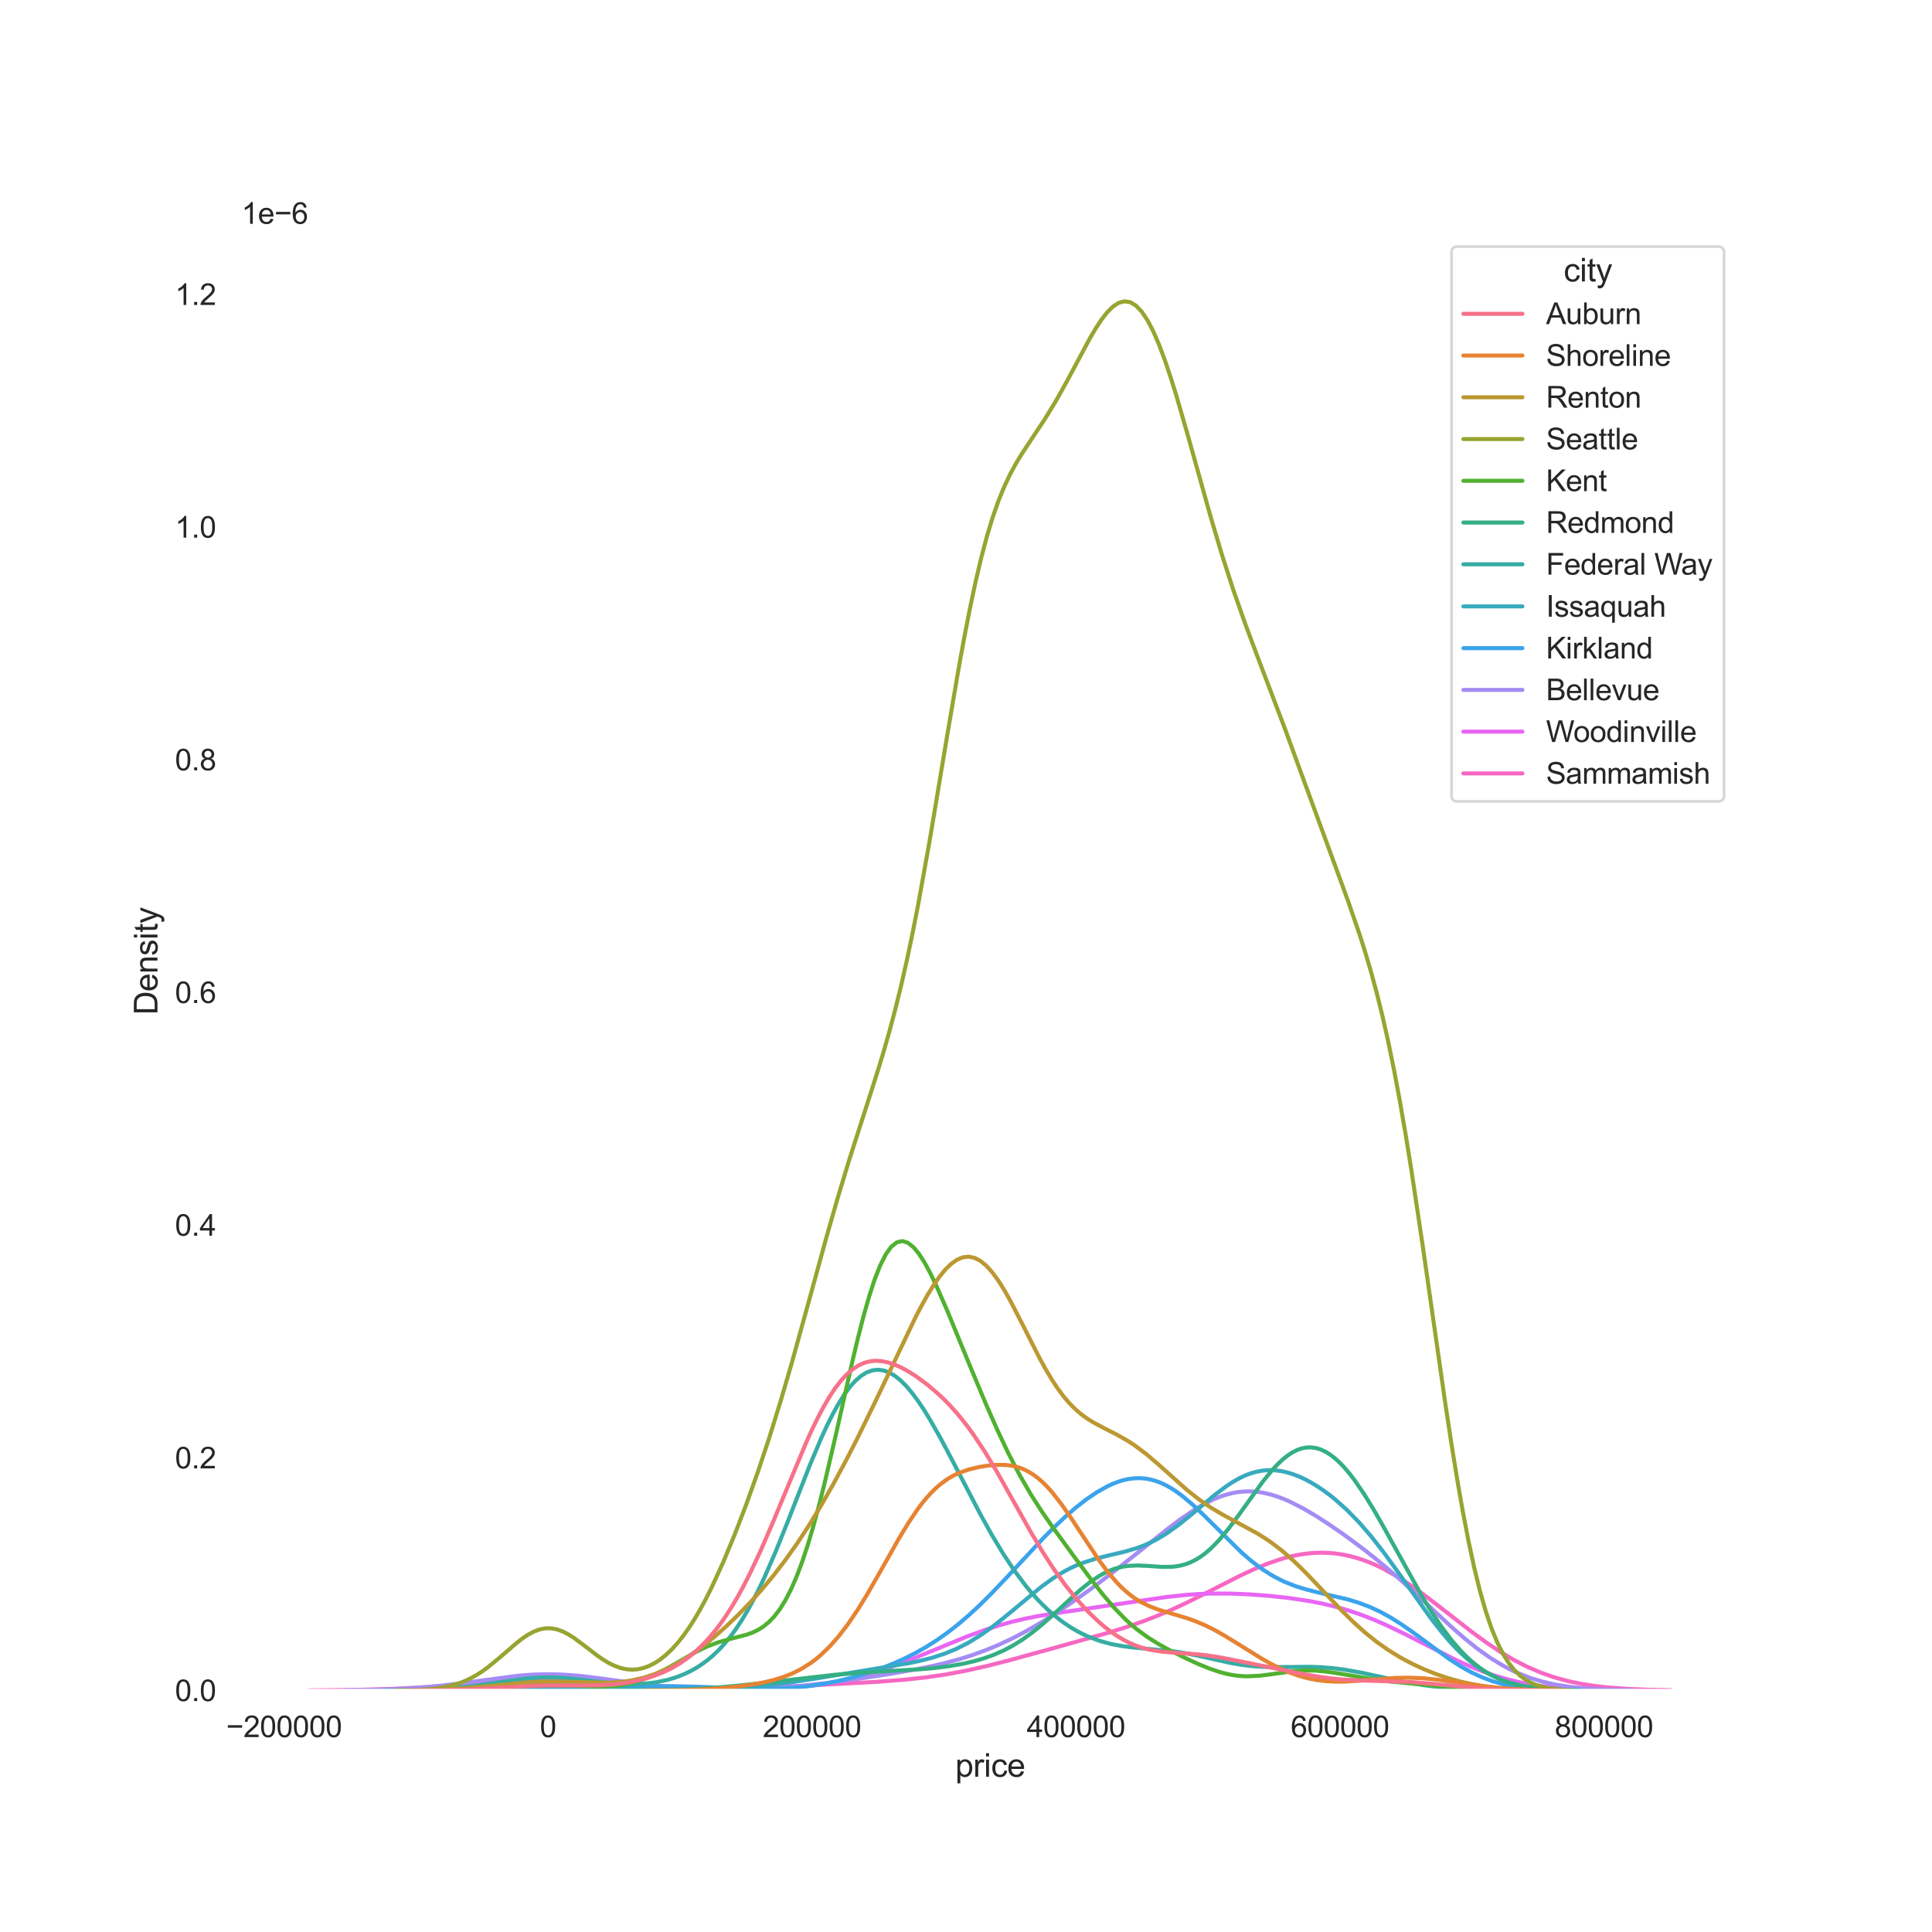 <?xml version="1.0" encoding="utf-8" standalone="no"?>
<!DOCTYPE svg PUBLIC "-//W3C//DTD SVG 1.1//EN"
  "http://www.w3.org/Graphics/SVG/1.1/DTD/svg11.dtd">
<svg xmlns:xlink="http://www.w3.org/1999/xlink" width="720pt" height="720pt" viewBox="0 0 720 720" xmlns="http://www.w3.org/2000/svg" version="1.1">
 <defs>
  <style type="text/css">*{stroke-linejoin: round; stroke-linecap: butt}</style>
 </defs>
 <g id="figure_1">
  <g id="patch_1">
   <path d="M 0 720 
L 720 720 
L 720 0 
L 0 0 
z
" style="fill: #ffffff"/>
  </g>
  <g id="axes_1">
   <g id="patch_2">
    <path d="M 90 630 
L 648 630 
L 648 86.4 
L 90 86.4 
z
" style="fill: #ffffff"/>
   </g>
   <g id="matplotlib.axis_1">
    <g id="xtick_1">
     <g id="line2d_1">
      <path d="M 105.85 630 
L 105.85 86.4 
" clip-path="url(#p74f88d3367)" style="fill: none; stroke: #ffffff; stroke-linecap: round"/>
     </g>
     <g id="text_1">
      <!-- −200000 -->
      <g style="fill: #262626" transform="translate(84.287 647.374)scale(0.11 -0.11)">
       <defs>
        <path id="ArialMT-2212" d="M 3381 1997 
L 356 1997 
L 356 2522 
L 3381 2522 
L 3381 1997 
z
" transform="scale(0.016)"/>
        <path id="ArialMT-32" d="M 3222 541 
L 3222 0 
L 194 0 
Q 188 203 259 391 
Q 375 700 629 1000 
Q 884 1300 1366 1694 
Q 2113 2306 2375 2664 
Q 2638 3022 2638 3341 
Q 2638 3675 2398 3904 
Q 2159 4134 1775 4134 
Q 1369 4134 1125 3890 
Q 881 3647 878 3216 
L 300 3275 
Q 359 3922 746 4261 
Q 1134 4600 1788 4600 
Q 2447 4600 2831 4234 
Q 3216 3869 3216 3328 
Q 3216 3053 3103 2787 
Q 2991 2522 2730 2228 
Q 2469 1934 1863 1422 
Q 1356 997 1212 845 
Q 1069 694 975 541 
L 3222 541 
z
" transform="scale(0.016)"/>
        <path id="ArialMT-30" d="M 266 2259 
Q 266 3072 433 3567 
Q 600 4063 929 4331 
Q 1259 4600 1759 4600 
Q 2128 4600 2406 4451 
Q 2684 4303 2865 4023 
Q 3047 3744 3150 3342 
Q 3253 2941 3253 2259 
Q 3253 1453 3087 958 
Q 2922 463 2592 192 
Q 2263 -78 1759 -78 
Q 1097 -78 719 397 
Q 266 969 266 2259 
z
M 844 2259 
Q 844 1131 1108 757 
Q 1372 384 1759 384 
Q 2147 384 2411 759 
Q 2675 1134 2675 2259 
Q 2675 3391 2411 3762 
Q 2147 4134 1753 4134 
Q 1366 4134 1134 3806 
Q 844 3388 844 2259 
z
" transform="scale(0.016)"/>
       </defs>
       <use xlink:href="#ArialMT-2212"/>
       <use xlink:href="#ArialMT-32" x="58.398"/>
       <use xlink:href="#ArialMT-30" x="114.014"/>
       <use xlink:href="#ArialMT-30" x="169.629"/>
       <use xlink:href="#ArialMT-30" x="225.244"/>
       <use xlink:href="#ArialMT-30" x="280.859"/>
       <use xlink:href="#ArialMT-30" x="336.475"/>
      </g>
     </g>
    </g>
    <g id="xtick_2">
     <g id="line2d_2">
      <path d="M 204.228 630 
L 204.228 86.4 
" clip-path="url(#p74f88d3367)" style="fill: none; stroke: #ffffff; stroke-linecap: round"/>
     </g>
     <g id="text_2">
      <!-- 0 -->
      <g style="fill: #262626" transform="translate(201.17 647.374)scale(0.11 -0.11)">
       <use xlink:href="#ArialMT-30"/>
      </g>
     </g>
    </g>
    <g id="xtick_3">
     <g id="line2d_3">
      <path d="M 302.607 630 
L 302.607 86.4 
" clip-path="url(#p74f88d3367)" style="fill: none; stroke: #ffffff; stroke-linecap: round"/>
     </g>
     <g id="text_3">
      <!-- 200000 -->
      <g style="fill: #262626" transform="translate(284.256 647.374)scale(0.11 -0.11)">
       <use xlink:href="#ArialMT-32"/>
       <use xlink:href="#ArialMT-30" x="55.615"/>
       <use xlink:href="#ArialMT-30" x="111.23"/>
       <use xlink:href="#ArialMT-30" x="166.846"/>
       <use xlink:href="#ArialMT-30" x="222.461"/>
       <use xlink:href="#ArialMT-30" x="278.076"/>
      </g>
     </g>
    </g>
    <g id="xtick_4">
     <g id="line2d_4">
      <path d="M 400.985 630 
L 400.985 86.4 
" clip-path="url(#p74f88d3367)" style="fill: none; stroke: #ffffff; stroke-linecap: round"/>
     </g>
     <g id="text_4">
      <!-- 400000 -->
      <g style="fill: #262626" transform="translate(382.634 647.374)scale(0.11 -0.11)">
       <defs>
        <path id="ArialMT-34" d="M 2069 0 
L 2069 1097 
L 81 1097 
L 81 1613 
L 2172 4581 
L 2631 4581 
L 2631 1613 
L 3250 1613 
L 3250 1097 
L 2631 1097 
L 2631 0 
L 2069 0 
z
M 2069 1613 
L 2069 3678 
L 634 1613 
L 2069 1613 
z
" transform="scale(0.016)"/>
       </defs>
       <use xlink:href="#ArialMT-34"/>
       <use xlink:href="#ArialMT-30" x="55.615"/>
       <use xlink:href="#ArialMT-30" x="111.23"/>
       <use xlink:href="#ArialMT-30" x="166.846"/>
       <use xlink:href="#ArialMT-30" x="222.461"/>
       <use xlink:href="#ArialMT-30" x="278.076"/>
      </g>
     </g>
    </g>
    <g id="xtick_5">
     <g id="line2d_5">
      <path d="M 499.364 630 
L 499.364 86.4 
" clip-path="url(#p74f88d3367)" style="fill: none; stroke: #ffffff; stroke-linecap: round"/>
     </g>
     <g id="text_5">
      <!-- 600000 -->
      <g style="fill: #262626" transform="translate(481.013 647.374)scale(0.11 -0.11)">
       <defs>
        <path id="ArialMT-36" d="M 3184 3459 
L 2625 3416 
Q 2550 3747 2413 3897 
Q 2184 4138 1850 4138 
Q 1581 4138 1378 3988 
Q 1113 3794 959 3422 
Q 806 3050 800 2363 
Q 1003 2672 1297 2822 
Q 1591 2972 1913 2972 
Q 2475 2972 2870 2558 
Q 3266 2144 3266 1488 
Q 3266 1056 3080 686 
Q 2894 316 2569 119 
Q 2244 -78 1831 -78 
Q 1128 -78 684 439 
Q 241 956 241 2144 
Q 241 3472 731 4075 
Q 1159 4600 1884 4600 
Q 2425 4600 2770 4297 
Q 3116 3994 3184 3459 
z
M 888 1484 
Q 888 1194 1011 928 
Q 1134 663 1356 523 
Q 1578 384 1822 384 
Q 2178 384 2434 671 
Q 2691 959 2691 1453 
Q 2691 1928 2437 2201 
Q 2184 2475 1800 2475 
Q 1419 2475 1153 2201 
Q 888 1928 888 1484 
z
" transform="scale(0.016)"/>
       </defs>
       <use xlink:href="#ArialMT-36"/>
       <use xlink:href="#ArialMT-30" x="55.615"/>
       <use xlink:href="#ArialMT-30" x="111.23"/>
       <use xlink:href="#ArialMT-30" x="166.846"/>
       <use xlink:href="#ArialMT-30" x="222.461"/>
       <use xlink:href="#ArialMT-30" x="278.076"/>
      </g>
     </g>
    </g>
    <g id="xtick_6">
     <g id="line2d_6">
      <path d="M 597.742 630 
L 597.742 86.4 
" clip-path="url(#p74f88d3367)" style="fill: none; stroke: #ffffff; stroke-linecap: round"/>
     </g>
     <g id="text_6">
      <!-- 800000 -->
      <g style="fill: #262626" transform="translate(579.391 647.374)scale(0.11 -0.11)">
       <defs>
        <path id="ArialMT-38" d="M 1131 2484 
Q 781 2613 612 2850 
Q 444 3088 444 3419 
Q 444 3919 803 4259 
Q 1163 4600 1759 4600 
Q 2359 4600 2725 4251 
Q 3091 3903 3091 3403 
Q 3091 3084 2923 2848 
Q 2756 2613 2416 2484 
Q 2838 2347 3058 2040 
Q 3278 1734 3278 1309 
Q 3278 722 2862 322 
Q 2447 -78 1769 -78 
Q 1091 -78 675 323 
Q 259 725 259 1325 
Q 259 1772 486 2073 
Q 713 2375 1131 2484 
z
M 1019 3438 
Q 1019 3113 1228 2906 
Q 1438 2700 1772 2700 
Q 2097 2700 2305 2904 
Q 2513 3109 2513 3406 
Q 2513 3716 2298 3927 
Q 2084 4138 1766 4138 
Q 1444 4138 1231 3931 
Q 1019 3725 1019 3438 
z
M 838 1322 
Q 838 1081 952 856 
Q 1066 631 1291 507 
Q 1516 384 1775 384 
Q 2178 384 2440 643 
Q 2703 903 2703 1303 
Q 2703 1709 2433 1975 
Q 2163 2241 1756 2241 
Q 1359 2241 1098 1978 
Q 838 1716 838 1322 
z
" transform="scale(0.016)"/>
       </defs>
       <use xlink:href="#ArialMT-38"/>
       <use xlink:href="#ArialMT-30" x="55.615"/>
       <use xlink:href="#ArialMT-30" x="111.23"/>
       <use xlink:href="#ArialMT-30" x="166.846"/>
       <use xlink:href="#ArialMT-30" x="222.461"/>
       <use xlink:href="#ArialMT-30" x="278.076"/>
      </g>
     </g>
    </g>
    <g id="text_7">
     <!-- price -->
     <g style="fill: #262626" transform="translate(355.996 662.149)scale(0.12 -0.12)">
      <defs>
       <path id="ArialMT-70" d="M 422 -1272 
L 422 3319 
L 934 3319 
L 934 2888 
Q 1116 3141 1344 3267 
Q 1572 3394 1897 3394 
Q 2322 3394 2647 3175 
Q 2972 2956 3137 2557 
Q 3303 2159 3303 1684 
Q 3303 1175 3120 767 
Q 2938 359 2589 142 
Q 2241 -75 1856 -75 
Q 1575 -75 1351 44 
Q 1128 163 984 344 
L 984 -1272 
L 422 -1272 
z
M 931 1641 
Q 931 1000 1190 694 
Q 1450 388 1819 388 
Q 2194 388 2461 705 
Q 2728 1022 2728 1688 
Q 2728 2322 2467 2637 
Q 2206 2953 1844 2953 
Q 1484 2953 1207 2617 
Q 931 2281 931 1641 
z
" transform="scale(0.016)"/>
       <path id="ArialMT-72" d="M 416 0 
L 416 3319 
L 922 3319 
L 922 2816 
Q 1116 3169 1280 3281 
Q 1444 3394 1641 3394 
Q 1925 3394 2219 3213 
L 2025 2691 
Q 1819 2813 1613 2813 
Q 1428 2813 1281 2702 
Q 1134 2591 1072 2394 
Q 978 2094 978 1738 
L 978 0 
L 416 0 
z
" transform="scale(0.016)"/>
       <path id="ArialMT-69" d="M 425 3934 
L 425 4581 
L 988 4581 
L 988 3934 
L 425 3934 
z
M 425 0 
L 425 3319 
L 988 3319 
L 988 0 
L 425 0 
z
" transform="scale(0.016)"/>
       <path id="ArialMT-63" d="M 2588 1216 
L 3141 1144 
Q 3050 572 2676 248 
Q 2303 -75 1759 -75 
Q 1078 -75 664 370 
Q 250 816 250 1647 
Q 250 2184 428 2587 
Q 606 2991 970 3192 
Q 1334 3394 1763 3394 
Q 2303 3394 2647 3120 
Q 2991 2847 3088 2344 
L 2541 2259 
Q 2463 2594 2264 2762 
Q 2066 2931 1784 2931 
Q 1359 2931 1093 2626 
Q 828 2322 828 1663 
Q 828 994 1084 691 
Q 1341 388 1753 388 
Q 2084 388 2306 591 
Q 2528 794 2588 1216 
z
" transform="scale(0.016)"/>
       <path id="ArialMT-65" d="M 2694 1069 
L 3275 997 
Q 3138 488 2766 206 
Q 2394 -75 1816 -75 
Q 1088 -75 661 373 
Q 234 822 234 1631 
Q 234 2469 665 2931 
Q 1097 3394 1784 3394 
Q 2450 3394 2872 2941 
Q 3294 2488 3294 1666 
Q 3294 1616 3291 1516 
L 816 1516 
Q 847 969 1125 678 
Q 1403 388 1819 388 
Q 2128 388 2347 550 
Q 2566 713 2694 1069 
z
M 847 1978 
L 2700 1978 
Q 2663 2397 2488 2606 
Q 2219 2931 1791 2931 
Q 1403 2931 1139 2672 
Q 875 2413 847 1978 
z
" transform="scale(0.016)"/>
      </defs>
      <use xlink:href="#ArialMT-70"/>
      <use xlink:href="#ArialMT-72" x="55.615"/>
      <use xlink:href="#ArialMT-69" x="88.916"/>
      <use xlink:href="#ArialMT-63" x="111.133"/>
      <use xlink:href="#ArialMT-65" x="161.133"/>
     </g>
    </g>
   </g>
   <g id="matplotlib.axis_2">
    <g id="ytick_1">
     <g id="line2d_7">
      <path d="M 90 630 
L 648 630 
" clip-path="url(#p74f88d3367)" style="fill: none; stroke: #ffffff; stroke-linecap: round"/>
     </g>
     <g id="text_8">
      <!-- 0.0 -->
      <g style="fill: #262626" transform="translate(65.21 633.937)scale(0.11 -0.11)">
       <defs>
        <path id="ArialMT-2e" d="M 581 0 
L 581 641 
L 1222 641 
L 1222 0 
L 581 0 
z
" transform="scale(0.016)"/>
       </defs>
       <use xlink:href="#ArialMT-30"/>
       <use xlink:href="#ArialMT-2e" x="55.615"/>
       <use xlink:href="#ArialMT-30" x="83.398"/>
      </g>
     </g>
    </g>
    <g id="ytick_2">
     <g id="line2d_8">
      <path d="M 90 543.286 
L 648 543.286 
" clip-path="url(#p74f88d3367)" style="fill: none; stroke: #ffffff; stroke-linecap: round"/>
     </g>
     <g id="text_9">
      <!-- 0.2 -->
      <g style="fill: #262626" transform="translate(65.21 547.222)scale(0.11 -0.11)">
       <use xlink:href="#ArialMT-30"/>
       <use xlink:href="#ArialMT-2e" x="55.615"/>
       <use xlink:href="#ArialMT-32" x="83.398"/>
      </g>
     </g>
    </g>
    <g id="ytick_3">
     <g id="line2d_9">
      <path d="M 90 456.571 
L 648 456.571 
" clip-path="url(#p74f88d3367)" style="fill: none; stroke: #ffffff; stroke-linecap: round"/>
     </g>
     <g id="text_10">
      <!-- 0.4 -->
      <g style="fill: #262626" transform="translate(65.21 460.508)scale(0.11 -0.11)">
       <use xlink:href="#ArialMT-30"/>
       <use xlink:href="#ArialMT-2e" x="55.615"/>
       <use xlink:href="#ArialMT-34" x="83.398"/>
      </g>
     </g>
    </g>
    <g id="ytick_4">
     <g id="line2d_10">
      <path d="M 90 369.857 
L 648 369.857 
" clip-path="url(#p74f88d3367)" style="fill: none; stroke: #ffffff; stroke-linecap: round"/>
     </g>
     <g id="text_11">
      <!-- 0.6 -->
      <g style="fill: #262626" transform="translate(65.21 373.794)scale(0.11 -0.11)">
       <use xlink:href="#ArialMT-30"/>
       <use xlink:href="#ArialMT-2e" x="55.615"/>
       <use xlink:href="#ArialMT-36" x="83.398"/>
      </g>
     </g>
    </g>
    <g id="ytick_5">
     <g id="line2d_11">
      <path d="M 90 283.143 
L 648 283.143 
" clip-path="url(#p74f88d3367)" style="fill: none; stroke: #ffffff; stroke-linecap: round"/>
     </g>
     <g id="text_12">
      <!-- 0.8 -->
      <g style="fill: #262626" transform="translate(65.21 287.079)scale(0.11 -0.11)">
       <use xlink:href="#ArialMT-30"/>
       <use xlink:href="#ArialMT-2e" x="55.615"/>
       <use xlink:href="#ArialMT-38" x="83.398"/>
      </g>
     </g>
    </g>
    <g id="ytick_6">
     <g id="line2d_12">
      <path d="M 90 196.428 
L 648 196.428 
" clip-path="url(#p74f88d3367)" style="fill: none; stroke: #ffffff; stroke-linecap: round"/>
     </g>
     <g id="text_13">
      <!-- 1.0 -->
      <g style="fill: #262626" transform="translate(65.21 200.365)scale(0.11 -0.11)">
       <defs>
        <path id="ArialMT-31" d="M 2384 0 
L 1822 0 
L 1822 3584 
Q 1619 3391 1289 3197 
Q 959 3003 697 2906 
L 697 3450 
Q 1169 3672 1522 3987 
Q 1875 4303 2022 4600 
L 2384 4600 
L 2384 0 
z
" transform="scale(0.016)"/>
       </defs>
       <use xlink:href="#ArialMT-31"/>
       <use xlink:href="#ArialMT-2e" x="55.615"/>
       <use xlink:href="#ArialMT-30" x="83.398"/>
      </g>
     </g>
    </g>
    <g id="ytick_7">
     <g id="line2d_13">
      <path d="M 90 109.714 
L 648 109.714 
" clip-path="url(#p74f88d3367)" style="fill: none; stroke: #ffffff; stroke-linecap: round"/>
     </g>
     <g id="text_14">
      <!-- 1.2 -->
      <g style="fill: #262626" transform="translate(65.21 113.651)scale(0.11 -0.11)">
       <use xlink:href="#ArialMT-31"/>
       <use xlink:href="#ArialMT-2e" x="55.615"/>
       <use xlink:href="#ArialMT-32" x="83.398"/>
      </g>
     </g>
    </g>
    <g id="text_15">
     <!-- Density -->
     <g style="fill: #262626" transform="translate(58.684 378.206)rotate(-90)scale(0.12 -0.12)">
      <defs>
       <path id="ArialMT-44" d="M 494 0 
L 494 4581 
L 2072 4581 
Q 2606 4581 2888 4516 
Q 3281 4425 3559 4188 
Q 3922 3881 4101 3404 
Q 4281 2928 4281 2316 
Q 4281 1794 4159 1391 
Q 4038 988 3847 723 
Q 3656 459 3429 307 
Q 3203 156 2883 78 
Q 2563 0 2147 0 
L 494 0 
z
M 1100 541 
L 2078 541 
Q 2531 541 2789 625 
Q 3047 709 3200 863 
Q 3416 1078 3536 1442 
Q 3656 1806 3656 2325 
Q 3656 3044 3420 3430 
Q 3184 3816 2847 3947 
Q 2603 4041 2063 4041 
L 1100 4041 
L 1100 541 
z
" transform="scale(0.016)"/>
       <path id="ArialMT-6e" d="M 422 0 
L 422 3319 
L 928 3319 
L 928 2847 
Q 1294 3394 1984 3394 
Q 2284 3394 2536 3286 
Q 2788 3178 2913 3003 
Q 3038 2828 3088 2588 
Q 3119 2431 3119 2041 
L 3119 0 
L 2556 0 
L 2556 2019 
Q 2556 2363 2490 2533 
Q 2425 2703 2258 2804 
Q 2091 2906 1866 2906 
Q 1506 2906 1245 2678 
Q 984 2450 984 1813 
L 984 0 
L 422 0 
z
" transform="scale(0.016)"/>
       <path id="ArialMT-73" d="M 197 991 
L 753 1078 
Q 800 744 1014 566 
Q 1228 388 1613 388 
Q 2000 388 2187 545 
Q 2375 703 2375 916 
Q 2375 1106 2209 1216 
Q 2094 1291 1634 1406 
Q 1016 1563 777 1677 
Q 538 1791 414 1992 
Q 291 2194 291 2438 
Q 291 2659 392 2848 
Q 494 3038 669 3163 
Q 800 3259 1026 3326 
Q 1253 3394 1513 3394 
Q 1903 3394 2198 3281 
Q 2494 3169 2634 2976 
Q 2775 2784 2828 2463 
L 2278 2388 
Q 2241 2644 2061 2787 
Q 1881 2931 1553 2931 
Q 1166 2931 1000 2803 
Q 834 2675 834 2503 
Q 834 2394 903 2306 
Q 972 2216 1119 2156 
Q 1203 2125 1616 2013 
Q 2213 1853 2448 1751 
Q 2684 1650 2818 1456 
Q 2953 1263 2953 975 
Q 2953 694 2789 445 
Q 2625 197 2315 61 
Q 2006 -75 1616 -75 
Q 969 -75 630 194 
Q 291 463 197 991 
z
" transform="scale(0.016)"/>
       <path id="ArialMT-74" d="M 1650 503 
L 1731 6 
Q 1494 -44 1306 -44 
Q 1000 -44 831 53 
Q 663 150 594 308 
Q 525 466 525 972 
L 525 2881 
L 113 2881 
L 113 3319 
L 525 3319 
L 525 4141 
L 1084 4478 
L 1084 3319 
L 1650 3319 
L 1650 2881 
L 1084 2881 
L 1084 941 
Q 1084 700 1114 631 
Q 1144 563 1211 522 
Q 1278 481 1403 481 
Q 1497 481 1650 503 
z
" transform="scale(0.016)"/>
       <path id="ArialMT-79" d="M 397 -1278 
L 334 -750 
Q 519 -800 656 -800 
Q 844 -800 956 -737 
Q 1069 -675 1141 -563 
Q 1194 -478 1313 -144 
Q 1328 -97 1363 -6 
L 103 3319 
L 709 3319 
L 1400 1397 
Q 1534 1031 1641 628 
Q 1738 1016 1872 1384 
L 2581 3319 
L 3144 3319 
L 1881 -56 
Q 1678 -603 1566 -809 
Q 1416 -1088 1222 -1217 
Q 1028 -1347 759 -1347 
Q 597 -1347 397 -1278 
z
" transform="scale(0.016)"/>
      </defs>
      <use xlink:href="#ArialMT-44"/>
      <use xlink:href="#ArialMT-65" x="72.217"/>
      <use xlink:href="#ArialMT-6e" x="127.832"/>
      <use xlink:href="#ArialMT-73" x="183.447"/>
      <use xlink:href="#ArialMT-69" x="233.447"/>
      <use xlink:href="#ArialMT-74" x="255.664"/>
      <use xlink:href="#ArialMT-79" x="283.447"/>
     </g>
    </g>
    <g id="text_16">
     <!-- 1e−6 -->
     <g style="fill: #262626" transform="translate(90 83.4)scale(0.11 -0.11)">
      <use xlink:href="#ArialMT-31"/>
      <use xlink:href="#ArialMT-65" x="55.615"/>
      <use xlink:href="#ArialMT-2212" x="111.23"/>
      <use xlink:href="#ArialMT-36" x="169.629"/>
     </g>
    </g>
   </g>
   <g id="line2d_14">
    <path d="M 115.364 629.954 
L 133.207 629.765 
L 145.953 629.399 
L 156.149 628.885 
L 166.346 628.162 
L 191.837 626.186 
L 199.484 625.89 
L 207.132 625.856 
L 214.779 626.09 
L 222.426 626.545 
L 240.27 627.963 
L 250.466 628.646 
L 258.114 628.984 
L 265.761 629.149 
L 275.958 629.11 
L 286.154 628.828 
L 301.449 628.139 
L 326.94 626.759 
L 337.136 625.973 
L 344.783 625.143 
L 352.431 624.029 
L 360.078 622.604 
L 367.725 620.885 
L 375.373 618.941 
L 390.667 614.747 
L 413.609 608.308 
L 421.257 605.886 
L 426.355 604.087 
L 431.453 602.105 
L 436.551 599.928 
L 441.65 597.566 
L 449.297 593.756 
L 462.042 587.272 
L 467.141 584.895 
L 472.239 582.787 
L 477.337 581.039 
L 479.886 580.324 
L 482.435 579.727 
L 484.984 579.254 
L 487.534 578.913 
L 490.083 578.708 
L 492.632 578.644 
L 495.181 578.724 
L 497.73 578.951 
L 500.279 579.327 
L 502.828 579.851 
L 505.377 580.524 
L 507.926 581.344 
L 510.476 582.309 
L 513.025 583.414 
L 515.574 584.655 
L 520.672 587.516 
L 525.77 590.821 
L 530.868 594.479 
L 538.516 600.373 
L 548.712 608.32 
L 553.81 612.047 
L 558.909 615.47 
L 564.007 618.515 
L 569.105 621.142 
L 574.203 623.336 
L 579.302 625.114 
L 584.4 626.509 
L 589.498 627.572 
L 594.596 628.355 
L 599.694 628.916 
L 607.342 629.449 
L 614.989 629.737 
L 622.636 629.882 
L 622.636 629.882 
" clip-path="url(#p74f88d3367)" style="fill: none; stroke: #f668c2; stroke-width: 1.5; stroke-linecap: round"/>
   </g>
   <g id="line2d_15">
    <path d="M 129.823 629.986 
L 153.838 629.842 
L 170.648 629.503 
L 199.465 628.78 
L 209.071 628.781 
L 221.078 629.013 
L 252.297 629.794 
L 266.705 629.862 
L 278.712 629.703 
L 288.318 629.346 
L 295.522 628.869 
L 302.727 628.138 
L 307.53 627.474 
L 312.333 626.644 
L 317.135 625.633 
L 321.938 624.429 
L 326.741 623.03 
L 331.544 621.442 
L 338.748 618.757 
L 348.354 614.812 
L 360.361 609.882 
L 367.566 607.249 
L 372.369 605.715 
L 377.171 604.38 
L 381.974 603.245 
L 386.777 602.291 
L 393.981 601.122 
L 425.2 596.554 
L 434.806 595.148 
L 442.01 594.371 
L 446.813 594.038 
L 451.616 593.865 
L 458.82 593.886 
L 466.025 594.197 
L 473.229 594.75 
L 480.433 595.538 
L 487.638 596.614 
L 492.44 597.537 
L 497.243 598.662 
L 502.046 600.016 
L 506.849 601.618 
L 511.652 603.467 
L 516.455 605.547 
L 523.659 609.014 
L 542.871 618.761 
L 547.673 620.921 
L 552.476 622.851 
L 557.279 624.52 
L 562.082 625.916 
L 566.885 627.043 
L 571.688 627.923 
L 576.491 628.585 
L 581.294 629.066 
L 588.498 629.529 
L 598.104 629.832 
L 607.709 629.948 
L 607.709 629.948 
" clip-path="url(#p74f88d3367)" style="fill: none; stroke: #e866f4; stroke-width: 1.5; stroke-linecap: round"/>
   </g>
   <g id="line2d_16">
    <path d="M 128.041 629.933 
L 140.122 629.749 
L 149.788 629.39 
L 157.037 628.92 
L 164.286 628.238 
L 171.535 627.35 
L 193.282 624.469 
L 198.115 624.104 
L 202.947 623.938 
L 207.78 623.99 
L 212.613 624.253 
L 217.445 624.699 
L 224.694 625.613 
L 241.609 627.937 
L 248.858 628.683 
L 256.107 629.196 
L 263.356 629.485 
L 270.605 629.576 
L 277.854 629.487 
L 285.103 629.224 
L 292.352 628.783 
L 299.601 628.163 
L 309.266 627.081 
L 318.932 625.775 
L 331.013 623.928 
L 340.679 622.248 
L 347.928 620.77 
L 352.76 619.621 
L 357.593 618.301 
L 362.426 616.777 
L 367.258 615.022 
L 372.091 613.018 
L 376.924 610.758 
L 381.756 608.246 
L 386.589 605.497 
L 391.422 602.532 
L 398.671 597.738 
L 405.92 592.598 
L 413.169 587.171 
L 422.834 579.58 
L 434.916 569.945 
L 439.749 566.311 
L 444.581 562.998 
L 446.998 561.51 
L 449.414 560.16 
L 451.83 558.966 
L 454.247 557.945 
L 456.663 557.11 
L 459.079 556.472 
L 461.496 556.04 
L 463.912 555.817 
L 466.328 555.804 
L 468.745 555.995 
L 471.161 556.385 
L 473.577 556.963 
L 475.994 557.715 
L 478.41 558.627 
L 480.826 559.681 
L 485.659 562.15 
L 490.492 564.995 
L 495.324 568.113 
L 500.157 571.437 
L 507.406 576.762 
L 512.239 580.548 
L 517.072 584.544 
L 521.904 588.75 
L 529.153 595.385 
L 541.235 606.609 
L 546.068 610.808 
L 550.9 614.659 
L 555.733 618.071 
L 560.566 620.986 
L 562.982 622.251 
L 565.398 623.389 
L 570.231 625.297 
L 575.064 626.757 
L 579.896 627.834 
L 584.729 628.6 
L 589.562 629.124 
L 596.811 629.593 
L 606.476 629.87 
L 608.892 629.904 
L 608.892 629.904 
" clip-path="url(#p74f88d3367)" style="fill: none; stroke: #a48cf4; stroke-width: 1.5; stroke-linecap: round"/>
   </g>
   <g id="line2d_17">
    <path d="M 191.681 629.982 
L 207.62 629.842 
L 217.582 629.571 
L 229.536 629.014 
L 241.489 628.48 
L 249.459 628.374 
L 257.428 628.54 
L 283.328 629.454 
L 289.305 629.342 
L 295.282 628.998 
L 301.259 628.384 
L 307.236 627.473 
L 313.213 626.254 
L 319.19 624.727 
L 325.167 622.88 
L 329.152 621.457 
L 333.136 619.861 
L 337.121 618.07 
L 341.106 616.06 
L 345.09 613.805 
L 349.075 611.282 
L 353.06 608.474 
L 357.044 605.369 
L 361.029 601.967 
L 365.014 598.281 
L 368.998 594.343 
L 374.975 588.077 
L 388.922 573.102 
L 392.906 569.096 
L 396.891 565.337 
L 400.876 561.877 
L 404.86 558.767 
L 408.845 556.064 
L 412.829 553.836 
L 414.822 552.926 
L 416.814 552.167 
L 418.806 551.571 
L 420.799 551.148 
L 422.791 550.909 
L 424.783 550.861 
L 426.776 551.012 
L 428.768 551.366 
L 430.76 551.924 
L 432.753 552.683 
L 434.745 553.639 
L 436.737 554.783 
L 438.73 556.102 
L 440.722 557.582 
L 444.707 560.954 
L 448.691 564.734 
L 462.638 578.533 
L 466.622 581.955 
L 470.607 584.935 
L 474.592 587.43 
L 478.576 589.447 
L 482.561 591.035 
L 486.545 592.281 
L 490.53 593.293 
L 502.484 596.107 
L 506.469 597.335 
L 510.453 598.85 
L 514.438 600.701 
L 518.423 602.9 
L 522.407 605.425 
L 526.392 608.21 
L 540.338 618.437 
L 544.323 620.998 
L 548.308 623.224 
L 552.292 625.076 
L 556.277 626.549 
L 560.262 627.669 
L 564.246 628.484 
L 568.231 629.052 
L 572.215 629.429 
L 578.192 629.753 
L 586.162 629.93 
L 588.154 629.95 
L 588.154 629.95 
" clip-path="url(#p74f88d3367)" style="fill: none; stroke: #3ba3ec; stroke-width: 1.5; stroke-linecap: round"/>
   </g>
   <g id="line2d_18">
    <path d="M 143.766 629.983 
L 161.678 629.835 
L 172.874 629.544 
L 204.221 628.47 
L 213.177 628.614 
L 226.611 629.172 
L 240.046 629.666 
L 251.241 629.813 
L 260.197 629.726 
L 269.153 629.422 
L 278.11 628.847 
L 284.827 628.213 
L 293.783 627.103 
L 302.739 625.747 
L 338.565 619.843 
L 343.043 618.908 
L 347.521 617.753 
L 351.999 616.294 
L 356.477 614.449 
L 360.955 612.16 
L 365.433 609.404 
L 369.911 606.211 
L 374.39 602.666 
L 387.824 591.527 
L 392.302 588.28 
L 394.541 586.836 
L 396.78 585.527 
L 399.019 584.358 
L 401.258 583.329 
L 403.497 582.432 
L 407.976 580.98 
L 412.454 579.845 
L 419.171 578.257 
L 423.649 576.93 
L 425.888 576.108 
L 428.127 575.155 
L 430.366 574.058 
L 432.605 572.812 
L 434.844 571.416 
L 439.322 568.218 
L 443.801 564.602 
L 452.757 557.069 
L 457.235 553.714 
L 459.474 552.255 
L 461.713 550.979 
L 463.952 549.906 
L 466.191 549.052 
L 468.43 548.426 
L 470.669 548.032 
L 472.908 547.87 
L 475.148 547.935 
L 477.387 548.217 
L 479.626 548.706 
L 481.865 549.39 
L 484.104 550.255 
L 486.343 551.291 
L 488.582 552.487 
L 490.821 553.836 
L 493.06 555.332 
L 495.299 556.972 
L 497.538 558.756 
L 502.016 562.76 
L 506.494 567.354 
L 510.973 572.533 
L 515.451 578.245 
L 519.929 584.376 
L 533.363 603.266 
L 537.841 608.938 
L 540.08 611.538 
L 542.319 613.956 
L 544.559 616.18 
L 546.798 618.203 
L 549.037 620.022 
L 551.276 621.64 
L 553.515 623.062 
L 555.754 624.298 
L 557.993 625.36 
L 560.232 626.262 
L 562.471 627.019 
L 566.949 628.161 
L 571.427 628.913 
L 575.905 629.384 
L 582.623 629.758 
L 589.34 629.914 
L 589.34 629.914 
" clip-path="url(#p74f88d3367)" style="fill: none; stroke: #38aabf; stroke-width: 1.5; stroke-linecap: round"/>
   </g>
   <g id="line2d_19">
    <path d="M 147.229 629.946 
L 157.818 629.754 
L 164.171 629.473 
L 170.524 628.991 
L 176.877 628.273 
L 185.348 627.029 
L 193.819 625.808 
L 198.055 625.377 
L 202.29 625.146 
L 206.526 625.144 
L 210.761 625.365 
L 217.115 626.012 
L 227.703 627.262 
L 231.939 627.566 
L 236.174 627.646 
L 240.41 627.446 
L 244.645 626.917 
L 248.881 626.008 
L 250.999 625.391 
L 253.116 624.653 
L 255.234 623.781 
L 257.352 622.762 
L 259.47 621.578 
L 261.587 620.213 
L 263.705 618.646 
L 265.823 616.856 
L 267.941 614.821 
L 270.058 612.521 
L 272.176 609.936 
L 274.294 607.049 
L 276.411 603.847 
L 278.529 600.323 
L 280.647 596.475 
L 282.765 592.312 
L 284.882 587.847 
L 289.118 578.121 
L 293.353 567.599 
L 301.824 545.971 
L 306.06 535.924 
L 308.178 531.324 
L 310.295 527.083 
L 312.413 523.253 
L 314.531 519.876 
L 316.649 516.986 
L 318.766 514.61 
L 320.884 512.764 
L 323.002 511.457 
L 325.12 510.691 
L 327.237 510.458 
L 329.355 510.746 
L 331.473 511.536 
L 333.591 512.803 
L 335.708 514.518 
L 337.826 516.648 
L 339.944 519.158 
L 342.062 522.009 
L 344.179 525.161 
L 346.297 528.573 
L 350.533 536.011 
L 354.768 543.991 
L 365.357 564.323 
L 369.592 571.944 
L 373.828 578.997 
L 378.063 585.374 
L 382.299 591.023 
L 384.417 593.57 
L 386.534 595.936 
L 388.652 598.123 
L 390.77 600.139 
L 392.888 601.987 
L 395.005 603.675 
L 397.123 605.208 
L 399.241 606.594 
L 401.359 607.839 
L 403.476 608.947 
L 405.594 609.925 
L 409.83 611.518 
L 414.065 612.674 
L 418.3 613.468 
L 422.536 613.994 
L 437.36 615.395 
L 441.596 616.058 
L 447.949 617.358 
L 458.538 619.725 
L 462.773 620.454 
L 467.009 620.955 
L 471.244 621.219 
L 477.597 621.272 
L 488.186 621.173 
L 492.422 621.325 
L 496.657 621.668 
L 500.893 622.208 
L 507.246 623.334 
L 517.835 625.619 
L 524.188 626.922 
L 530.541 628.005 
L 536.894 628.812 
L 543.248 629.352 
L 549.601 629.678 
L 558.072 629.891 
L 568.66 629.978 
L 568.66 629.978 
" clip-path="url(#p74f88d3367)" style="fill: none; stroke: #36ada4; stroke-width: 1.5; stroke-linecap: round"/>
   </g>
   <g id="line2d_20">
    <path d="M 230.12 629.982 
L 246.276 629.836 
L 257.047 629.502 
L 266.022 628.976 
L 274.998 628.205 
L 285.768 627.037 
L 310.9 624.162 
L 319.875 623.413 
L 330.646 622.788 
L 343.212 622.064 
L 348.597 621.58 
L 353.982 620.895 
L 359.367 619.934 
L 362.958 619.095 
L 366.548 618.057 
L 370.138 616.781 
L 373.728 615.225 
L 377.318 613.351 
L 380.909 611.13 
L 384.499 608.557 
L 388.089 605.657 
L 391.679 602.493 
L 402.45 592.628 
L 406.04 589.742 
L 409.63 587.316 
L 411.425 586.313 
L 413.22 585.46 
L 415.015 584.762 
L 416.811 584.219 
L 418.606 583.824 
L 420.401 583.567 
L 423.991 583.405 
L 427.581 583.565 
L 432.966 583.93 
L 436.557 583.904 
L 438.352 583.721 
L 440.147 583.39 
L 441.942 582.89 
L 443.737 582.202 
L 445.532 581.311 
L 447.327 580.21 
L 449.122 578.895 
L 450.917 577.368 
L 452.712 575.637 
L 454.508 573.715 
L 458.098 569.373 
L 461.688 564.543 
L 470.663 552.08 
L 474.254 547.7 
L 476.049 545.776 
L 477.844 544.066 
L 479.639 542.596 
L 481.434 541.385 
L 483.229 540.449 
L 485.024 539.8 
L 486.819 539.447 
L 488.614 539.394 
L 490.41 539.641 
L 492.205 540.187 
L 494 541.025 
L 495.795 542.147 
L 497.59 543.541 
L 499.385 545.196 
L 501.18 547.096 
L 502.975 549.224 
L 504.77 551.562 
L 508.361 556.795 
L 511.951 562.631 
L 515.541 568.9 
L 529.902 594.817 
L 533.492 600.702 
L 537.082 606.091 
L 540.672 610.899 
L 544.262 615.078 
L 546.058 616.926 
L 547.853 618.613 
L 549.648 620.143 
L 551.443 621.52 
L 553.238 622.752 
L 555.033 623.844 
L 558.623 625.647 
L 562.213 627.005 
L 565.804 627.996 
L 569.394 628.697 
L 572.984 629.177 
L 578.369 629.609 
L 585.55 629.87 
L 587.345 629.903 
L 587.345 629.903 
" clip-path="url(#p74f88d3367)" style="fill: none; stroke: #34af84; stroke-width: 1.5; stroke-linecap: round"/>
   </g>
   <g id="line2d_21">
    <path d="M 157.764 629.978 
L 170.221 629.821 
L 178.525 629.498 
L 186.83 628.941 
L 197.21 628.201 
L 203.439 627.998 
L 209.667 628.078 
L 224.2 628.529 
L 228.352 628.33 
L 232.505 627.806 
L 236.657 626.877 
L 240.809 625.497 
L 244.962 623.674 
L 249.114 621.483 
L 259.494 615.541 
L 263.647 613.546 
L 267.799 611.992 
L 271.951 610.83 
L 278.18 609.219 
L 280.256 608.48 
L 282.332 607.513 
L 284.408 606.233 
L 286.484 604.556 
L 288.56 602.398 
L 290.636 599.681 
L 292.713 596.338 
L 294.789 592.312 
L 296.865 587.562 
L 298.941 582.065 
L 301.017 575.821 
L 303.093 568.853 
L 305.169 561.21 
L 307.246 552.97 
L 311.398 535.153 
L 317.626 507.469 
L 319.702 498.753 
L 321.779 490.631 
L 323.855 483.295 
L 325.931 476.911 
L 328.007 471.615 
L 330.083 467.5 
L 332.159 464.616 
L 334.235 462.967 
L 336.311 462.511 
L 338.388 463.168 
L 340.464 464.829 
L 342.54 467.361 
L 344.616 470.621 
L 346.692 474.466 
L 348.768 478.76 
L 352.921 488.226 
L 361.225 508.433 
L 367.454 523.328 
L 371.606 532.747 
L 375.758 541.538 
L 379.91 549.553 
L 384.063 556.752 
L 388.215 563.239 
L 392.367 569.228 
L 400.672 580.62 
L 406.9 588.979 
L 411.052 594.283 
L 415.205 599.148 
L 419.357 603.427 
L 421.433 605.326 
L 423.509 607.067 
L 427.661 610.123 
L 431.814 612.723 
L 435.966 615.016 
L 442.194 618.128 
L 446.347 620.033 
L 450.499 621.743 
L 454.651 623.15 
L 456.727 623.703 
L 458.804 624.14 
L 460.88 624.454 
L 462.956 624.642 
L 465.032 624.708 
L 469.184 624.514 
L 473.336 624.007 
L 481.641 622.834 
L 485.793 622.536 
L 489.946 622.57 
L 494.098 622.933 
L 498.25 623.545 
L 512.783 626.005 
L 519.011 626.735 
L 541.849 628.888 
L 550.153 629.488 
L 558.458 629.82 
L 568.839 629.967 
L 570.915 629.978 
L 570.915 629.978 
" clip-path="url(#p74f88d3367)" style="fill: none; stroke: #50b131; stroke-width: 1.5; stroke-linecap: round"/>
   </g>
   <g id="line2d_22">
    <path d="M 156.317 629.743 
L 160.59 629.446 
L 164.862 628.89 
L 166.999 628.47 
L 169.135 627.928 
L 171.272 627.245 
L 173.408 626.402 
L 175.545 625.383 
L 177.681 624.182 
L 179.817 622.798 
L 181.954 621.242 
L 186.227 617.727 
L 192.636 612.196 
L 194.772 610.552 
L 196.909 609.132 
L 199.045 608.003 
L 201.181 607.22 
L 203.318 606.822 
L 205.454 606.827 
L 207.591 607.23 
L 209.727 608.006 
L 211.863 609.106 
L 214 610.467 
L 218.273 613.662 
L 222.545 616.942 
L 224.682 618.423 
L 226.818 619.714 
L 228.955 620.77 
L 231.091 621.555 
L 233.227 622.047 
L 235.364 622.231 
L 237.5 622.102 
L 239.637 621.658 
L 241.773 620.9 
L 243.91 619.827 
L 246.046 618.439 
L 248.182 616.734 
L 250.319 614.709 
L 252.455 612.359 
L 254.592 609.682 
L 256.728 606.675 
L 258.864 603.34 
L 261.001 599.685 
L 263.137 595.719 
L 265.274 591.457 
L 269.546 582.124 
L 273.819 571.837 
L 278.092 560.707 
L 282.365 548.756 
L 286.638 535.935 
L 290.91 522.184 
L 295.183 507.538 
L 301.593 484.376 
L 308.002 461.031 
L 312.275 446.124 
L 316.547 432.046 
L 322.957 412.126 
L 327.229 398.753 
L 329.366 391.692 
L 331.502 384.208 
L 333.639 376.181 
L 335.775 367.507 
L 337.911 358.113 
L 340.048 347.962 
L 342.184 337.063 
L 346.457 313.293 
L 352.866 274.865 
L 357.139 249.75 
L 359.275 237.988 
L 361.412 227 
L 363.548 216.92 
L 365.685 207.836 
L 367.821 199.783 
L 369.958 192.744 
L 372.094 186.656 
L 374.23 181.416 
L 376.367 176.892 
L 378.503 172.932 
L 380.64 169.381 
L 384.912 162.913 
L 389.185 156.49 
L 393.458 149.517 
L 397.731 141.853 
L 406.276 125.884 
L 408.413 122.273 
L 410.549 119.042 
L 412.686 116.314 
L 414.822 114.208 
L 416.958 112.834 
L 419.095 112.285 
L 421.231 112.633 
L 423.368 113.922 
L 425.504 116.169 
L 427.641 119.36 
L 429.777 123.454 
L 431.913 128.382 
L 434.05 134.057 
L 436.186 140.371 
L 438.323 147.209 
L 442.595 161.962 
L 451.141 192.506 
L 455.414 206.836 
L 459.687 220.052 
L 463.959 232.212 
L 468.232 243.647 
L 478.914 271.724 
L 487.46 295.094 
L 498.142 324.188 
L 502.415 335.879 
L 506.688 348.282 
L 508.824 355.011 
L 510.96 362.255 
L 513.097 370.14 
L 515.233 378.784 
L 517.37 388.285 
L 519.506 398.713 
L 521.642 410.1 
L 523.779 422.431 
L 525.915 435.638 
L 530.188 464.163 
L 538.734 523.805 
L 540.87 537.83 
L 543.006 551.041 
L 545.143 563.266 
L 547.279 574.375 
L 549.416 584.289 
L 551.552 592.977 
L 553.689 600.455 
L 555.825 606.774 
L 557.961 612.018 
L 560.098 616.292 
L 562.234 619.713 
L 564.371 622.401 
L 566.507 624.475 
L 568.643 626.048 
L 570.78 627.218 
L 572.916 628.073 
L 575.053 628.688 
L 577.189 629.121 
L 581.462 629.624 
L 581.462 629.624 
" clip-path="url(#p74f88d3367)" style="fill: none; stroke: #97a431; stroke-width: 1.5; stroke-linecap: round"/>
   </g>
   <g id="line2d_23">
    <path d="M 147.447 629.964 
L 160.658 629.77 
L 169.466 629.397 
L 176.072 628.922 
L 184.88 628.066 
L 195.889 627.024 
L 202.495 626.697 
L 209.101 626.693 
L 226.717 627.102 
L 231.121 626.826 
L 235.525 626.218 
L 239.928 625.213 
L 244.332 623.767 
L 248.736 621.861 
L 253.14 619.496 
L 257.544 616.693 
L 261.948 613.484 
L 266.352 609.906 
L 270.756 605.992 
L 275.16 601.759 
L 279.564 597.202 
L 283.967 592.296 
L 288.371 586.997 
L 292.775 581.256 
L 297.179 575.031 
L 301.583 568.302 
L 305.987 561.07 
L 310.391 553.362 
L 314.795 545.212 
L 319.199 536.658 
L 325.804 523.169 
L 341.218 490.84 
L 343.42 486.632 
L 345.622 482.695 
L 347.824 479.097 
L 350.026 475.91 
L 352.228 473.202 
L 354.43 471.038 
L 356.632 469.476 
L 358.834 468.562 
L 361.036 468.327 
L 363.238 468.788 
L 365.44 469.942 
L 367.642 471.765 
L 369.843 474.216 
L 372.045 477.233 
L 374.247 480.736 
L 376.449 484.632 
L 380.853 493.177 
L 387.459 506.217 
L 389.661 510.221 
L 391.863 513.927 
L 394.065 517.283 
L 396.267 520.264 
L 398.469 522.863 
L 400.671 525.094 
L 402.873 526.992 
L 405.075 528.605 
L 407.277 529.991 
L 411.681 532.346 
L 416.084 534.573 
L 420.488 537.084 
L 422.69 538.525 
L 427.094 541.818 
L 431.498 545.571 
L 442.508 555.393 
L 446.912 558.862 
L 451.316 561.882 
L 455.72 564.497 
L 468.931 571.667 
L 473.335 574.528 
L 477.739 577.873 
L 482.143 581.728 
L 486.547 586.027 
L 493.153 592.977 
L 499.759 599.947 
L 504.162 604.301 
L 508.566 608.276 
L 512.97 611.819 
L 517.374 614.927 
L 521.778 617.636 
L 526.182 619.993 
L 530.586 622.04 
L 534.99 623.806 
L 539.394 625.306 
L 543.798 626.551 
L 548.201 627.551 
L 552.605 628.326 
L 557.009 628.9 
L 563.615 629.459 
L 570.221 629.759 
L 579.029 629.93 
L 585.635 629.976 
L 585.635 629.976 
" clip-path="url(#p74f88d3367)" style="fill: none; stroke: #bb9832; stroke-width: 1.5; stroke-linecap: round"/>
   </g>
   <g id="line2d_24">
    <path d="M 239.952 629.98 
L 253.788 629.828 
L 262.436 629.52 
L 269.355 629.06 
L 276.273 628.344 
L 281.462 627.576 
L 284.921 626.909 
L 288.38 626.069 
L 291.84 625 
L 295.299 623.632 
L 298.758 621.888 
L 302.217 619.689 
L 303.947 618.397 
L 305.676 616.965 
L 309.136 613.661 
L 312.595 609.745 
L 316.054 605.217 
L 319.513 600.113 
L 322.972 594.515 
L 328.161 585.477 
L 335.08 573.233 
L 338.539 567.535 
L 341.998 562.41 
L 343.728 560.116 
L 345.457 558.02 
L 347.187 556.13 
L 348.916 554.449 
L 350.646 552.971 
L 352.376 551.689 
L 354.105 550.589 
L 355.835 549.654 
L 357.564 548.865 
L 361.024 547.645 
L 364.483 546.79 
L 367.942 546.212 
L 371.401 545.908 
L 374.86 545.956 
L 376.59 546.154 
L 378.32 546.495 
L 380.049 547 
L 381.779 547.688 
L 383.508 548.573 
L 385.238 549.669 
L 386.968 550.982 
L 388.697 552.512 
L 390.427 554.256 
L 392.156 556.202 
L 395.616 560.63 
L 399.075 565.607 
L 409.452 581.287 
L 412.912 585.921 
L 416.371 589.942 
L 418.1 591.691 
L 419.83 593.262 
L 421.56 594.655 
L 423.289 595.877 
L 425.019 596.941 
L 428.478 598.654 
L 431.937 599.948 
L 437.126 601.488 
L 442.315 603.039 
L 445.774 604.281 
L 449.233 605.762 
L 452.692 607.49 
L 456.152 609.434 
L 461.34 612.616 
L 469.988 617.986 
L 473.447 619.94 
L 476.907 621.695 
L 480.366 623.209 
L 483.825 624.455 
L 487.284 625.419 
L 490.743 626.103 
L 494.203 626.521 
L 497.662 626.701 
L 501.121 626.682 
L 506.31 626.386 
L 520.147 625.303 
L 525.335 625.225 
L 530.524 625.452 
L 535.713 625.962 
L 542.631 626.934 
L 553.009 628.443 
L 559.927 629.176 
L 566.846 629.625 
L 575.494 629.888 
L 584.142 629.974 
L 584.142 629.974 
" clip-path="url(#p74f88d3367)" style="fill: none; stroke: #e68332; stroke-width: 1.5; stroke-linecap: round"/>
   </g>
   <g id="line2d_25">
    <path d="M 152.729 629.98 
L 167.728 629.813 
L 176.299 629.522 
L 187.013 628.91 
L 197.727 628.298 
L 204.156 628.117 
L 212.727 628.121 
L 221.298 628.116 
L 225.584 627.955 
L 229.87 627.607 
L 234.155 627.017 
L 238.441 626.136 
L 242.726 624.909 
L 247.012 623.269 
L 249.155 622.267 
L 251.298 621.127 
L 253.441 619.835 
L 255.583 618.375 
L 257.726 616.73 
L 259.869 614.886 
L 262.012 612.825 
L 264.155 610.531 
L 266.297 607.99 
L 268.44 605.189 
L 270.583 602.119 
L 272.726 598.771 
L 274.869 595.143 
L 277.011 591.237 
L 279.154 587.061 
L 283.44 577.965 
L 287.725 568.06 
L 300.582 537.223 
L 302.725 532.545 
L 304.868 528.163 
L 307.011 524.127 
L 309.154 520.481 
L 311.296 517.259 
L 313.439 514.483 
L 315.582 512.166 
L 317.725 510.308 
L 319.868 508.898 
L 322.01 507.916 
L 324.153 507.335 
L 326.296 507.121 
L 328.439 507.237 
L 330.582 507.644 
L 332.724 508.304 
L 334.867 509.182 
L 337.01 510.248 
L 339.153 511.476 
L 341.296 512.85 
L 345.581 515.991 
L 349.867 519.658 
L 352.01 521.707 
L 354.153 523.914 
L 356.295 526.292 
L 358.438 528.853 
L 360.581 531.605 
L 362.724 534.549 
L 367.009 541.002 
L 371.295 548.107 
L 377.723 559.516 
L 384.152 570.958 
L 388.437 578.145 
L 392.723 584.761 
L 397.009 590.725 
L 401.294 596.031 
L 405.58 600.707 
L 409.866 604.768 
L 412.008 606.564 
L 414.151 608.199 
L 416.294 609.667 
L 418.437 610.964 
L 420.58 612.087 
L 422.722 613.038 
L 424.865 613.823 
L 427.008 614.451 
L 429.151 614.938 
L 433.436 615.572 
L 437.722 615.918 
L 446.293 616.515 
L 450.579 617.018 
L 454.865 617.698 
L 461.293 618.947 
L 484.864 623.736 
L 491.292 624.848 
L 495.578 625.436 
L 499.864 625.866 
L 506.292 626.226 
L 525.577 626.829 
L 532.006 627.34 
L 553.434 629.326 
L 562.005 629.733 
L 572.719 629.94 
L 579.147 629.979 
L 579.147 629.979 
" clip-path="url(#p74f88d3367)" style="fill: none; stroke: #f77189; stroke-width: 1.5; stroke-linecap: round"/>
   </g>
   <g id="patch_3">
    <path d="M 90 630 
L 90 86.4 
" style="fill: none; stroke: #ffffff; stroke-width: 1.25; stroke-linejoin: miter; stroke-linecap: square"/>
   </g>
   <g id="patch_4">
    <path d="M 648 630 
L 648 86.4 
" style="fill: none; stroke: #ffffff; stroke-width: 1.25; stroke-linejoin: miter; stroke-linecap: square"/>
   </g>
   <g id="patch_5">
    <path d="M 90 630 
L 648 630 
" style="fill: none; stroke: #ffffff; stroke-width: 1.25; stroke-linejoin: miter; stroke-linecap: square"/>
   </g>
   <g id="patch_6">
    <path d="M 90 86.4 
L 648 86.4 
" style="fill: none; stroke: #ffffff; stroke-width: 1.25; stroke-linejoin: miter; stroke-linecap: square"/>
   </g>
   <g id="legend_1">
    <g id="patch_7">
     <path d="M 543.163 298.662 
L 640.3 298.662 
Q 642.5 298.662 642.5 296.462 
L 642.5 94.1 
Q 642.5 91.9 640.3 91.9 
L 543.163 91.9 
Q 540.963 91.9 540.963 94.1 
L 540.963 296.462 
Q 540.963 298.662 543.163 298.662 
z
" style="fill: #ffffff; opacity: 0.8; stroke: #cccccc; stroke-linejoin: miter"/>
    </g>
    <g id="text_17">
     <!-- city -->
     <g style="fill: #262626" transform="translate(582.732 104.889)scale(0.12 -0.12)">
      <use xlink:href="#ArialMT-63"/>
      <use xlink:href="#ArialMT-69" x="50"/>
      <use xlink:href="#ArialMT-74" x="72.217"/>
      <use xlink:href="#ArialMT-79" x="100"/>
     </g>
    </g>
    <g id="line2d_26">
     <path d="M 545.363 116.939 
L 556.363 116.939 
L 567.363 116.939 
" style="fill: none; stroke: #f77189; stroke-width: 1.5; stroke-linecap: round"/>
    </g>
    <g id="text_18">
     <!-- Auburn -->
     <g style="fill: #262626" transform="translate(576.163 120.789)scale(0.11 -0.11)">
      <defs>
       <path id="ArialMT-41" d="M -9 0 
L 1750 4581 
L 2403 4581 
L 4278 0 
L 3588 0 
L 3053 1388 
L 1138 1388 
L 634 0 
L -9 0 
z
M 1313 1881 
L 2866 1881 
L 2388 3150 
Q 2169 3728 2063 4100 
Q 1975 3659 1816 3225 
L 1313 1881 
z
" transform="scale(0.016)"/>
       <path id="ArialMT-75" d="M 2597 0 
L 2597 488 
Q 2209 -75 1544 -75 
Q 1250 -75 995 37 
Q 741 150 617 320 
Q 494 491 444 738 
Q 409 903 409 1263 
L 409 3319 
L 972 3319 
L 972 1478 
Q 972 1038 1006 884 
Q 1059 663 1231 536 
Q 1403 409 1656 409 
Q 1909 409 2131 539 
Q 2353 669 2445 892 
Q 2538 1116 2538 1541 
L 2538 3319 
L 3100 3319 
L 3100 0 
L 2597 0 
z
" transform="scale(0.016)"/>
       <path id="ArialMT-62" d="M 941 0 
L 419 0 
L 419 4581 
L 981 4581 
L 981 2947 
Q 1338 3394 1891 3394 
Q 2197 3394 2470 3270 
Q 2744 3147 2920 2923 
Q 3097 2700 3197 2384 
Q 3297 2069 3297 1709 
Q 3297 856 2875 390 
Q 2453 -75 1863 -75 
Q 1275 -75 941 416 
L 941 0 
z
M 934 1684 
Q 934 1088 1097 822 
Q 1363 388 1816 388 
Q 2184 388 2453 708 
Q 2722 1028 2722 1663 
Q 2722 2313 2464 2622 
Q 2206 2931 1841 2931 
Q 1472 2931 1203 2611 
Q 934 2291 934 1684 
z
" transform="scale(0.016)"/>
      </defs>
      <use xlink:href="#ArialMT-41"/>
      <use xlink:href="#ArialMT-75" x="66.699"/>
      <use xlink:href="#ArialMT-62" x="122.314"/>
      <use xlink:href="#ArialMT-75" x="177.93"/>
      <use xlink:href="#ArialMT-72" x="233.545"/>
      <use xlink:href="#ArialMT-6e" x="266.846"/>
     </g>
    </g>
    <g id="line2d_27">
     <path d="M 545.363 132.498 
L 556.363 132.498 
L 567.363 132.498 
" style="fill: none; stroke: #e68332; stroke-width: 1.5; stroke-linecap: round"/>
    </g>
    <g id="text_19">
     <!-- Shoreline -->
     <g style="fill: #262626" transform="translate(576.163 136.348)scale(0.11 -0.11)">
      <defs>
       <path id="ArialMT-53" d="M 288 1472 
L 859 1522 
Q 900 1178 1048 958 
Q 1197 738 1509 602 
Q 1822 466 2213 466 
Q 2559 466 2825 569 
Q 3091 672 3220 851 
Q 3350 1031 3350 1244 
Q 3350 1459 3225 1620 
Q 3100 1781 2813 1891 
Q 2628 1963 1997 2114 
Q 1366 2266 1113 2400 
Q 784 2572 623 2826 
Q 463 3081 463 3397 
Q 463 3744 659 4045 
Q 856 4347 1234 4503 
Q 1613 4659 2075 4659 
Q 2584 4659 2973 4495 
Q 3363 4331 3572 4012 
Q 3781 3694 3797 3291 
L 3216 3247 
Q 3169 3681 2898 3903 
Q 2628 4125 2100 4125 
Q 1550 4125 1298 3923 
Q 1047 3722 1047 3438 
Q 1047 3191 1225 3031 
Q 1400 2872 2139 2705 
Q 2878 2538 3153 2413 
Q 3553 2228 3743 1945 
Q 3934 1663 3934 1294 
Q 3934 928 3725 604 
Q 3516 281 3123 101 
Q 2731 -78 2241 -78 
Q 1619 -78 1198 103 
Q 778 284 539 648 
Q 300 1013 288 1472 
z
" transform="scale(0.016)"/>
       <path id="ArialMT-68" d="M 422 0 
L 422 4581 
L 984 4581 
L 984 2938 
Q 1378 3394 1978 3394 
Q 2347 3394 2619 3248 
Q 2891 3103 3008 2847 
Q 3125 2591 3125 2103 
L 3125 0 
L 2563 0 
L 2563 2103 
Q 2563 2525 2380 2717 
Q 2197 2909 1863 2909 
Q 1613 2909 1392 2779 
Q 1172 2650 1078 2428 
Q 984 2206 984 1816 
L 984 0 
L 422 0 
z
" transform="scale(0.016)"/>
       <path id="ArialMT-6f" d="M 213 1659 
Q 213 2581 725 3025 
Q 1153 3394 1769 3394 
Q 2453 3394 2887 2945 
Q 3322 2497 3322 1706 
Q 3322 1066 3130 698 
Q 2938 331 2570 128 
Q 2203 -75 1769 -75 
Q 1072 -75 642 372 
Q 213 819 213 1659 
z
M 791 1659 
Q 791 1022 1069 705 
Q 1347 388 1769 388 
Q 2188 388 2466 706 
Q 2744 1025 2744 1678 
Q 2744 2294 2464 2611 
Q 2184 2928 1769 2928 
Q 1347 2928 1069 2612 
Q 791 2297 791 1659 
z
" transform="scale(0.016)"/>
       <path id="ArialMT-6c" d="M 409 0 
L 409 4581 
L 972 4581 
L 972 0 
L 409 0 
z
" transform="scale(0.016)"/>
      </defs>
      <use xlink:href="#ArialMT-53"/>
      <use xlink:href="#ArialMT-68" x="66.699"/>
      <use xlink:href="#ArialMT-6f" x="122.314"/>
      <use xlink:href="#ArialMT-72" x="177.93"/>
      <use xlink:href="#ArialMT-65" x="211.23"/>
      <use xlink:href="#ArialMT-6c" x="266.846"/>
      <use xlink:href="#ArialMT-69" x="289.062"/>
      <use xlink:href="#ArialMT-6e" x="311.279"/>
      <use xlink:href="#ArialMT-65" x="366.895"/>
     </g>
    </g>
    <g id="line2d_28">
     <path d="M 545.363 148.058 
L 556.363 148.058 
L 567.363 148.058 
" style="fill: none; stroke: #bb9832; stroke-width: 1.5; stroke-linecap: round"/>
    </g>
    <g id="text_20">
     <!-- Renton -->
     <g style="fill: #262626" transform="translate(576.163 151.908)scale(0.11 -0.11)">
      <defs>
       <path id="ArialMT-52" d="M 503 0 
L 503 4581 
L 2534 4581 
Q 3147 4581 3465 4457 
Q 3784 4334 3975 4021 
Q 4166 3709 4166 3331 
Q 4166 2844 3850 2509 
Q 3534 2175 2875 2084 
Q 3116 1969 3241 1856 
Q 3506 1613 3744 1247 
L 4541 0 
L 3778 0 
L 3172 953 
Q 2906 1366 2734 1584 
Q 2563 1803 2427 1890 
Q 2291 1978 2150 2013 
Q 2047 2034 1813 2034 
L 1109 2034 
L 1109 0 
L 503 0 
z
M 1109 2559 
L 2413 2559 
Q 2828 2559 3062 2645 
Q 3297 2731 3419 2920 
Q 3541 3109 3541 3331 
Q 3541 3656 3305 3865 
Q 3069 4075 2559 4075 
L 1109 4075 
L 1109 2559 
z
" transform="scale(0.016)"/>
      </defs>
      <use xlink:href="#ArialMT-52"/>
      <use xlink:href="#ArialMT-65" x="72.217"/>
      <use xlink:href="#ArialMT-6e" x="127.832"/>
      <use xlink:href="#ArialMT-74" x="183.447"/>
      <use xlink:href="#ArialMT-6f" x="211.23"/>
      <use xlink:href="#ArialMT-6e" x="266.846"/>
     </g>
    </g>
    <g id="line2d_29">
     <path d="M 545.363 163.618 
L 556.363 163.618 
L 567.363 163.618 
" style="fill: none; stroke: #97a431; stroke-width: 1.5; stroke-linecap: round"/>
    </g>
    <g id="text_21">
     <!-- Seattle -->
     <g style="fill: #262626" transform="translate(576.163 167.468)scale(0.11 -0.11)">
      <defs>
       <path id="ArialMT-61" d="M 2588 409 
Q 2275 144 1986 34 
Q 1697 -75 1366 -75 
Q 819 -75 525 192 
Q 231 459 231 875 
Q 231 1119 342 1320 
Q 453 1522 633 1644 
Q 813 1766 1038 1828 
Q 1203 1872 1538 1913 
Q 2219 1994 2541 2106 
Q 2544 2222 2544 2253 
Q 2544 2597 2384 2738 
Q 2169 2928 1744 2928 
Q 1347 2928 1158 2789 
Q 969 2650 878 2297 
L 328 2372 
Q 403 2725 575 2942 
Q 747 3159 1072 3276 
Q 1397 3394 1825 3394 
Q 2250 3394 2515 3294 
Q 2781 3194 2906 3042 
Q 3031 2891 3081 2659 
Q 3109 2516 3109 2141 
L 3109 1391 
Q 3109 606 3145 398 
Q 3181 191 3288 0 
L 2700 0 
Q 2613 175 2588 409 
z
M 2541 1666 
Q 2234 1541 1622 1453 
Q 1275 1403 1131 1340 
Q 988 1278 909 1158 
Q 831 1038 831 891 
Q 831 666 1001 516 
Q 1172 366 1500 366 
Q 1825 366 2078 508 
Q 2331 650 2450 897 
Q 2541 1088 2541 1459 
L 2541 1666 
z
" transform="scale(0.016)"/>
      </defs>
      <use xlink:href="#ArialMT-53"/>
      <use xlink:href="#ArialMT-65" x="66.699"/>
      <use xlink:href="#ArialMT-61" x="122.314"/>
      <use xlink:href="#ArialMT-74" x="177.93"/>
      <use xlink:href="#ArialMT-74" x="205.713"/>
      <use xlink:href="#ArialMT-6c" x="233.496"/>
      <use xlink:href="#ArialMT-65" x="255.713"/>
     </g>
    </g>
    <g id="line2d_30">
     <path d="M 545.363 179.178 
L 556.363 179.178 
L 567.363 179.178 
" style="fill: none; stroke: #50b131; stroke-width: 1.5; stroke-linecap: round"/>
    </g>
    <g id="text_22">
     <!-- Kent -->
     <g style="fill: #262626" transform="translate(576.163 183.028)scale(0.11 -0.11)">
      <defs>
       <path id="ArialMT-4b" d="M 469 0 
L 469 4581 
L 1075 4581 
L 1075 2309 
L 3350 4581 
L 4172 4581 
L 2250 2725 
L 4256 0 
L 3456 0 
L 1825 2319 
L 1075 1588 
L 1075 0 
L 469 0 
z
" transform="scale(0.016)"/>
      </defs>
      <use xlink:href="#ArialMT-4b"/>
      <use xlink:href="#ArialMT-65" x="66.699"/>
      <use xlink:href="#ArialMT-6e" x="122.314"/>
      <use xlink:href="#ArialMT-74" x="177.93"/>
     </g>
    </g>
    <g id="line2d_31">
     <path d="M 545.363 194.738 
L 556.363 194.738 
L 567.363 194.738 
" style="fill: none; stroke: #34af84; stroke-width: 1.5; stroke-linecap: round"/>
    </g>
    <g id="text_23">
     <!-- Redmond -->
     <g style="fill: #262626" transform="translate(576.163 198.588)scale(0.11 -0.11)">
      <defs>
       <path id="ArialMT-64" d="M 2575 0 
L 2575 419 
Q 2259 -75 1647 -75 
Q 1250 -75 917 144 
Q 584 363 401 755 
Q 219 1147 219 1656 
Q 219 2153 384 2558 
Q 550 2963 881 3178 
Q 1213 3394 1622 3394 
Q 1922 3394 2156 3267 
Q 2391 3141 2538 2938 
L 2538 4581 
L 3097 4581 
L 3097 0 
L 2575 0 
z
M 797 1656 
Q 797 1019 1065 703 
Q 1334 388 1700 388 
Q 2069 388 2326 689 
Q 2584 991 2584 1609 
Q 2584 2291 2321 2609 
Q 2059 2928 1675 2928 
Q 1300 2928 1048 2622 
Q 797 2316 797 1656 
z
" transform="scale(0.016)"/>
       <path id="ArialMT-6d" d="M 422 0 
L 422 3319 
L 925 3319 
L 925 2853 
Q 1081 3097 1340 3245 
Q 1600 3394 1931 3394 
Q 2300 3394 2536 3241 
Q 2772 3088 2869 2813 
Q 3263 3394 3894 3394 
Q 4388 3394 4653 3120 
Q 4919 2847 4919 2278 
L 4919 0 
L 4359 0 
L 4359 2091 
Q 4359 2428 4304 2576 
Q 4250 2725 4106 2815 
Q 3963 2906 3769 2906 
Q 3419 2906 3187 2673 
Q 2956 2441 2956 1928 
L 2956 0 
L 2394 0 
L 2394 2156 
Q 2394 2531 2256 2718 
Q 2119 2906 1806 2906 
Q 1569 2906 1367 2781 
Q 1166 2656 1075 2415 
Q 984 2175 984 1722 
L 984 0 
L 422 0 
z
" transform="scale(0.016)"/>
      </defs>
      <use xlink:href="#ArialMT-52"/>
      <use xlink:href="#ArialMT-65" x="72.217"/>
      <use xlink:href="#ArialMT-64" x="127.832"/>
      <use xlink:href="#ArialMT-6d" x="183.447"/>
      <use xlink:href="#ArialMT-6f" x="266.748"/>
      <use xlink:href="#ArialMT-6e" x="322.363"/>
      <use xlink:href="#ArialMT-64" x="377.979"/>
     </g>
    </g>
    <g id="line2d_32">
     <path d="M 545.363 210.298 
L 556.363 210.298 
L 567.363 210.298 
" style="fill: none; stroke: #36ada4; stroke-width: 1.5; stroke-linecap: round"/>
    </g>
    <g id="text_24">
     <!-- Federal Way -->
     <g style="fill: #262626" transform="translate(576.163 214.148)scale(0.11 -0.11)">
      <defs>
       <path id="ArialMT-46" d="M 525 0 
L 525 4581 
L 3616 4581 
L 3616 4041 
L 1131 4041 
L 1131 2622 
L 3281 2622 
L 3281 2081 
L 1131 2081 
L 1131 0 
L 525 0 
z
" transform="scale(0.016)"/>
       <path id="ArialMT-20" transform="scale(0.016)"/>
       <path id="ArialMT-57" d="M 1294 0 
L 78 4581 
L 700 4581 
L 1397 1578 
Q 1509 1106 1591 641 
Q 1766 1375 1797 1488 
L 2669 4581 
L 3400 4581 
L 4056 2263 
Q 4303 1400 4413 641 
Q 4500 1075 4641 1638 
L 5359 4581 
L 5969 4581 
L 4713 0 
L 4128 0 
L 3163 3491 
Q 3041 3928 3019 4028 
Q 2947 3713 2884 3491 
L 1913 0 
L 1294 0 
z
" transform="scale(0.016)"/>
      </defs>
      <use xlink:href="#ArialMT-46"/>
      <use xlink:href="#ArialMT-65" x="61.084"/>
      <use xlink:href="#ArialMT-64" x="116.699"/>
      <use xlink:href="#ArialMT-65" x="172.314"/>
      <use xlink:href="#ArialMT-72" x="227.93"/>
      <use xlink:href="#ArialMT-61" x="261.23"/>
      <use xlink:href="#ArialMT-6c" x="316.846"/>
      <use xlink:href="#ArialMT-20" x="339.062"/>
      <use xlink:href="#ArialMT-57" x="366.846"/>
      <use xlink:href="#ArialMT-61" x="457.48"/>
      <use xlink:href="#ArialMT-79" x="513.096"/>
     </g>
    </g>
    <g id="line2d_33">
     <path d="M 545.363 225.986 
L 556.363 225.986 
L 567.363 225.986 
" style="fill: none; stroke: #38aabf; stroke-width: 1.5; stroke-linecap: round"/>
    </g>
    <g id="text_25">
     <!-- Issaquah -->
     <g style="fill: #262626" transform="translate(576.163 229.836)scale(0.11 -0.11)">
      <defs>
       <path id="ArialMT-49" d="M 597 0 
L 597 4581 
L 1203 4581 
L 1203 0 
L 597 0 
z
" transform="scale(0.016)"/>
       <path id="ArialMT-71" d="M 2538 -1272 
L 2538 353 
Q 2406 169 2170 47 
Q 1934 -75 1669 -75 
Q 1078 -75 651 397 
Q 225 869 225 1691 
Q 225 2191 398 2587 
Q 572 2984 901 3189 
Q 1231 3394 1625 3394 
Q 2241 3394 2594 2875 
L 2594 3319 
L 3100 3319 
L 3100 -1272 
L 2538 -1272 
z
M 803 1669 
Q 803 1028 1072 708 
Q 1341 388 1716 388 
Q 2075 388 2334 692 
Q 2594 997 2594 1619 
Q 2594 2281 2320 2615 
Q 2047 2950 1678 2950 
Q 1313 2950 1058 2639 
Q 803 2328 803 1669 
z
" transform="scale(0.016)"/>
      </defs>
      <use xlink:href="#ArialMT-49"/>
      <use xlink:href="#ArialMT-73" x="27.783"/>
      <use xlink:href="#ArialMT-73" x="77.783"/>
      <use xlink:href="#ArialMT-61" x="127.783"/>
      <use xlink:href="#ArialMT-71" x="183.398"/>
      <use xlink:href="#ArialMT-75" x="239.014"/>
      <use xlink:href="#ArialMT-61" x="294.629"/>
      <use xlink:href="#ArialMT-68" x="350.244"/>
     </g>
    </g>
    <g id="line2d_34">
     <path d="M 545.363 241.546 
L 556.363 241.546 
L 567.363 241.546 
" style="fill: none; stroke: #3ba3ec; stroke-width: 1.5; stroke-linecap: round"/>
    </g>
    <g id="text_26">
     <!-- Kirkland -->
     <g style="fill: #262626" transform="translate(576.163 245.396)scale(0.11 -0.11)">
      <defs>
       <path id="ArialMT-6b" d="M 425 0 
L 425 4581 
L 988 4581 
L 988 1969 
L 2319 3319 
L 3047 3319 
L 1778 2088 
L 3175 0 
L 2481 0 
L 1384 1697 
L 988 1316 
L 988 0 
L 425 0 
z
" transform="scale(0.016)"/>
      </defs>
      <use xlink:href="#ArialMT-4b"/>
      <use xlink:href="#ArialMT-69" x="66.699"/>
      <use xlink:href="#ArialMT-72" x="88.916"/>
      <use xlink:href="#ArialMT-6b" x="122.217"/>
      <use xlink:href="#ArialMT-6c" x="172.217"/>
      <use xlink:href="#ArialMT-61" x="194.434"/>
      <use xlink:href="#ArialMT-6e" x="250.049"/>
      <use xlink:href="#ArialMT-64" x="305.664"/>
     </g>
    </g>
    <g id="line2d_35">
     <path d="M 545.363 257.106 
L 556.363 257.106 
L 567.363 257.106 
" style="fill: none; stroke: #a48cf4; stroke-width: 1.5; stroke-linecap: round"/>
    </g>
    <g id="text_27">
     <!-- Bellevue -->
     <g style="fill: #262626" transform="translate(576.163 260.956)scale(0.11 -0.11)">
      <defs>
       <path id="ArialMT-42" d="M 469 0 
L 469 4581 
L 2188 4581 
Q 2713 4581 3030 4442 
Q 3347 4303 3526 4014 
Q 3706 3725 3706 3409 
Q 3706 3116 3547 2856 
Q 3388 2597 3066 2438 
Q 3481 2316 3704 2022 
Q 3928 1728 3928 1328 
Q 3928 1006 3792 729 
Q 3656 453 3456 303 
Q 3256 153 2954 76 
Q 2653 0 2216 0 
L 469 0 
z
M 1075 2656 
L 2066 2656 
Q 2469 2656 2644 2709 
Q 2875 2778 2992 2937 
Q 3109 3097 3109 3338 
Q 3109 3566 3000 3739 
Q 2891 3913 2687 3977 
Q 2484 4041 1991 4041 
L 1075 4041 
L 1075 2656 
z
M 1075 541 
L 2216 541 
Q 2509 541 2628 563 
Q 2838 600 2978 687 
Q 3119 775 3209 942 
Q 3300 1109 3300 1328 
Q 3300 1584 3169 1773 
Q 3038 1963 2805 2039 
Q 2572 2116 2134 2116 
L 1075 2116 
L 1075 541 
z
" transform="scale(0.016)"/>
       <path id="ArialMT-76" d="M 1344 0 
L 81 3319 
L 675 3319 
L 1388 1331 
Q 1503 1009 1600 663 
Q 1675 925 1809 1294 
L 2547 3319 
L 3125 3319 
L 1869 0 
L 1344 0 
z
" transform="scale(0.016)"/>
      </defs>
      <use xlink:href="#ArialMT-42"/>
      <use xlink:href="#ArialMT-65" x="66.699"/>
      <use xlink:href="#ArialMT-6c" x="122.314"/>
      <use xlink:href="#ArialMT-6c" x="144.531"/>
      <use xlink:href="#ArialMT-65" x="166.748"/>
      <use xlink:href="#ArialMT-76" x="222.363"/>
      <use xlink:href="#ArialMT-75" x="272.363"/>
      <use xlink:href="#ArialMT-65" x="327.979"/>
     </g>
    </g>
    <g id="line2d_36">
     <path d="M 545.363 272.666 
L 556.363 272.666 
L 567.363 272.666 
" style="fill: none; stroke: #e866f4; stroke-width: 1.5; stroke-linecap: round"/>
    </g>
    <g id="text_28">
     <!-- Woodinville -->
     <g style="fill: #262626" transform="translate(576.163 276.516)scale(0.11 -0.11)">
      <use xlink:href="#ArialMT-57"/>
      <use xlink:href="#ArialMT-6f" x="92.635"/>
      <use xlink:href="#ArialMT-6f" x="148.25"/>
      <use xlink:href="#ArialMT-64" x="203.865"/>
      <use xlink:href="#ArialMT-69" x="259.48"/>
      <use xlink:href="#ArialMT-6e" x="281.697"/>
      <use xlink:href="#ArialMT-76" x="337.312"/>
      <use xlink:href="#ArialMT-69" x="387.312"/>
      <use xlink:href="#ArialMT-6c" x="409.529"/>
      <use xlink:href="#ArialMT-6c" x="431.746"/>
      <use xlink:href="#ArialMT-65" x="453.963"/>
     </g>
    </g>
    <g id="line2d_37">
     <path d="M 545.363 288.226 
L 556.363 288.226 
L 567.363 288.226 
" style="fill: none; stroke: #f668c2; stroke-width: 1.5; stroke-linecap: round"/>
    </g>
    <g id="text_29">
     <!-- Sammamish -->
     <g style="fill: #262626" transform="translate(576.163 292.076)scale(0.11 -0.11)">
      <use xlink:href="#ArialMT-53"/>
      <use xlink:href="#ArialMT-61" x="66.699"/>
      <use xlink:href="#ArialMT-6d" x="122.314"/>
      <use xlink:href="#ArialMT-6d" x="205.615"/>
      <use xlink:href="#ArialMT-61" x="288.916"/>
      <use xlink:href="#ArialMT-6d" x="344.531"/>
      <use xlink:href="#ArialMT-69" x="427.832"/>
      <use xlink:href="#ArialMT-73" x="450.049"/>
      <use xlink:href="#ArialMT-68" x="500.049"/>
     </g>
    </g>
   </g>
  </g>
 </g>
 <defs>
  <clipPath id="p74f88d3367">
   <rect x="90" y="86.4" width="558" height="543.6"/>
  </clipPath>
 </defs>
</svg>
